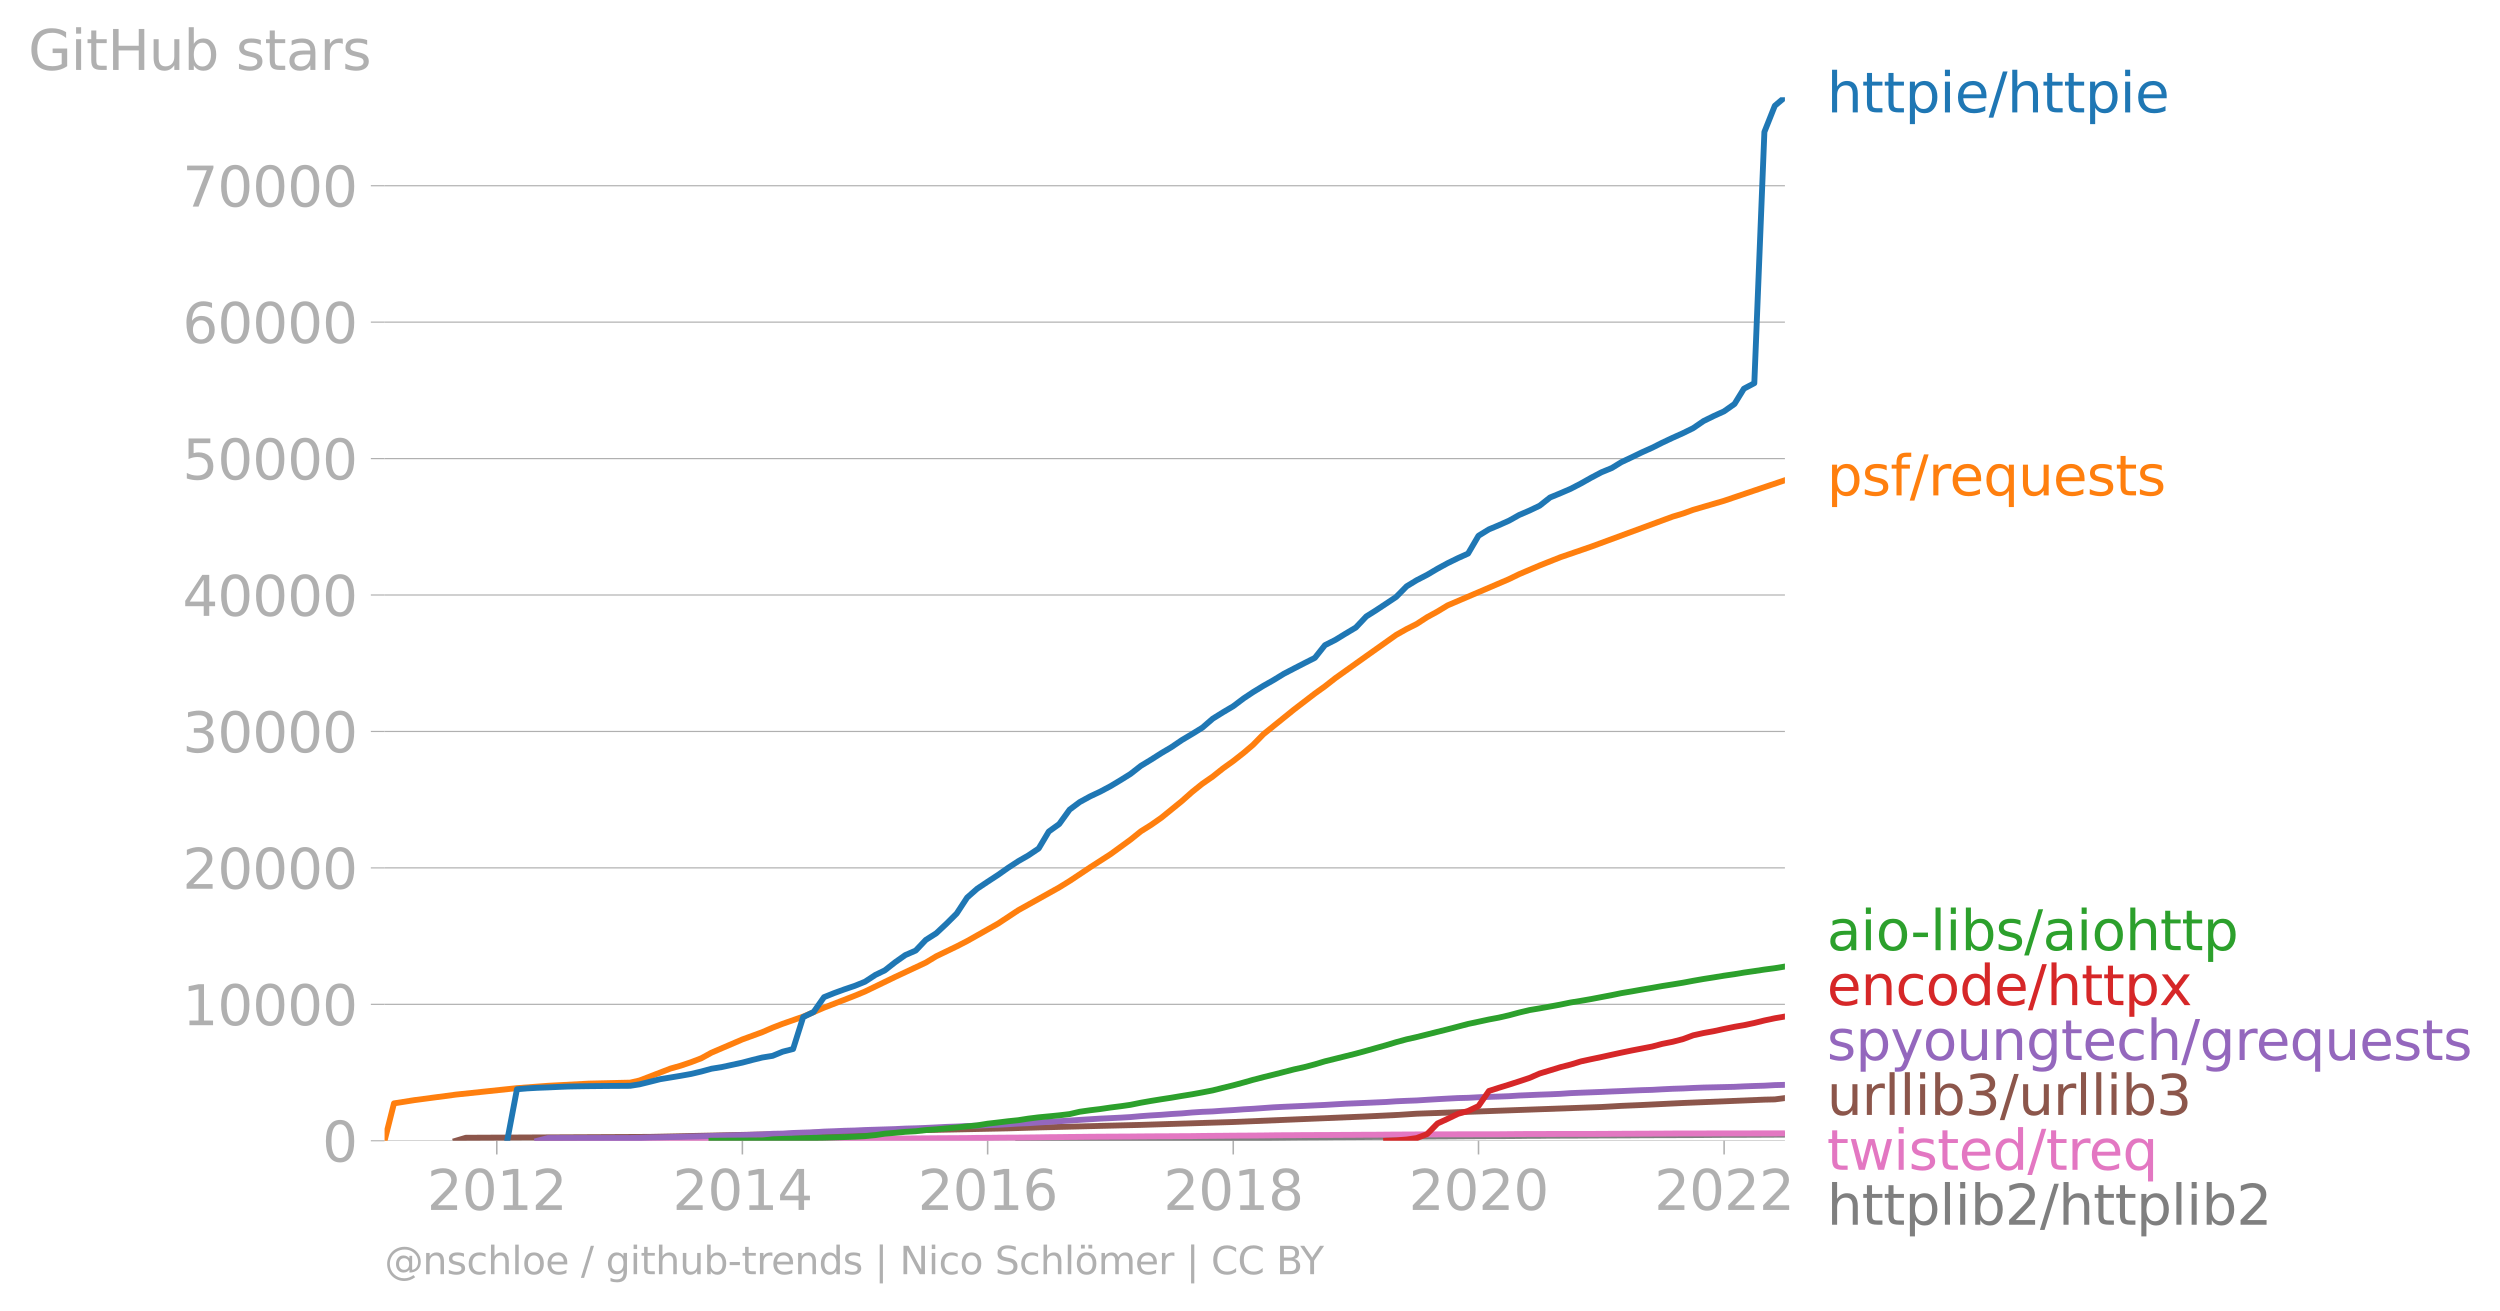<svg xmlns:xlink="http://www.w3.org/1999/xlink" width="850.072" height="445.928" viewBox="0 0 637.554 334.446" xmlns="http://www.w3.org/2000/svg"><defs><style>*{stroke-linejoin:round;stroke-linecap:butt}</style></defs><g id="figure_1"><path d="M0 334.446h637.554V0H0v334.446z" style="fill:none" id="patch_1"/><g id="axes_1"><path d="M98.073 290.92h357.12V24.806H98.073V290.92z" style="fill:none" id="patch_2"/><g id="matplotlib.axis_1"><g id="xtick_1"><g id="line2d_1"><defs><path id="m35808fa553" d="M0 0v3.5" style="stroke:#b0b0b0;stroke-width:.4"/></defs><use xlink:href="#m35808fa553" x="126.691" y="290.919" style="fill:#b0b0b0;stroke:#b0b0b0;stroke-width:.4"/></g><g style="fill:#b0b0b0" transform="matrix(.14 0 0 -.14 108.876 308.557)" id="text_1"><defs><path id="DejaVuSans-32" d="M1228 531h2203V0H469v531q359 372 979 998 621 627 780 809 303 340 423 576 121 236 121 464 0 372-261 606-261 235-680 235-297 0-627-103-329-103-704-313v638q381 153 712 231 332 78 607 78 725 0 1156-363 431-362 431-968 0-288-108-546-107-257-392-607-78-91-497-524-418-433-1181-1211z" transform="scale(.016)"/><path id="DejaVuSans-30" d="M2034 4250q-487 0-733-480-245-479-245-1442 0-959 245-1439 246-480 733-480 491 0 736 480 246 480 246 1439 0 963-246 1442-245 480-736 480zm0 500q785 0 1199-621 414-620 414-1801 0-1178-414-1799Q2819-91 2034-91q-784 0-1198 620-414 621-414 1799 0 1181 414 1801 414 621 1198 621z" transform="scale(.016)"/><path id="DejaVuSans-31" d="M794 531h1031v3560L703 3866v575l1116 225h631V531h1031V0H794v531z" transform="scale(.016)"/></defs><use xlink:href="#DejaVuSans-32"/><use xlink:href="#DejaVuSans-30" x="63.623"/><use xlink:href="#DejaVuSans-31" x="127.246"/><use xlink:href="#DejaVuSans-32" x="190.869"/></g></g><g id="xtick_2"><use xlink:href="#m35808fa553" x="189.324" y="290.919" style="fill:#b0b0b0;stroke:#b0b0b0;stroke-width:.4" id="line2d_2"/><g style="fill:#b0b0b0" transform="matrix(.14 0 0 -.14 171.509 308.557)" id="text_2"><defs><path id="DejaVuSans-34" d="M2419 4116 825 1625h1594v2491zm-166 550h794V1625h666v-525h-666V0h-628v1100H313v609l1940 2957z" transform="scale(.016)"/></defs><use xlink:href="#DejaVuSans-32"/><use xlink:href="#DejaVuSans-30" x="63.623"/><use xlink:href="#DejaVuSans-31" x="127.246"/><use xlink:href="#DejaVuSans-34" x="190.869"/></g></g><g id="xtick_3"><use xlink:href="#m35808fa553" x="251.871" y="290.919" style="fill:#b0b0b0;stroke:#b0b0b0;stroke-width:.4" id="line2d_3"/><g style="fill:#b0b0b0" transform="matrix(.14 0 0 -.14 234.056 308.557)" id="text_3"><defs><path id="DejaVuSans-36" d="M2113 2584q-425 0-674-291-248-290-248-796 0-503 248-796 249-292 674-292t673 292q248 293 248 796 0 506-248 796-248 291-673 291zm1253 1979v-575q-238 112-480 171-242 60-480 60-625 0-955-422-329-422-376-1275 184 272 462 417 279 145 613 145 703 0 1111-427 408-426 408-1160 0-719-425-1154Q2819-91 2113-91q-810 0-1238 620-428 621-428 1799 0 1106 525 1764t1409 658q238 0 480-47t505-140z" transform="scale(.016)"/></defs><use xlink:href="#DejaVuSans-32"/><use xlink:href="#DejaVuSans-30" x="63.623"/><use xlink:href="#DejaVuSans-31" x="127.246"/><use xlink:href="#DejaVuSans-36" x="190.869"/></g></g><g id="xtick_4"><use xlink:href="#m35808fa553" x="314.504" y="290.919" style="fill:#b0b0b0;stroke:#b0b0b0;stroke-width:.4" id="line2d_4"/><g style="fill:#b0b0b0" transform="matrix(.14 0 0 -.14 296.69 308.557)" id="text_4"><defs><path id="DejaVuSans-38" d="M2034 2216q-450 0-708-241-257-241-257-662 0-422 257-663 258-241 708-241t709 242q260 243 260 662 0 421-258 662-257 241-711 241zm-631 268q-406 100-633 378-226 279-226 679 0 559 398 884 399 325 1092 325 697 0 1094-325t397-884q0-400-227-679-226-278-629-378 456-106 710-416 255-309 255-755 0-679-414-1042Q2806-91 2034-91q-771 0-1186 362-414 363-414 1042 0 446 256 755 257 310 713 416zm-231 997q0-362 226-565 227-203 636-203 407 0 636 203 230 203 230 565 0 363-230 566-229 203-636 203-409 0-636-203-226-203-226-566z" transform="scale(.016)"/></defs><use xlink:href="#DejaVuSans-32"/><use xlink:href="#DejaVuSans-30" x="63.623"/><use xlink:href="#DejaVuSans-31" x="127.246"/><use xlink:href="#DejaVuSans-38" x="190.869"/></g></g><g id="xtick_5"><use xlink:href="#m35808fa553" x="377.052" y="290.919" style="fill:#b0b0b0;stroke:#b0b0b0;stroke-width:.4" id="line2d_5"/><g style="fill:#b0b0b0" transform="matrix(.14 0 0 -.14 359.237 308.557)" id="text_5"><use xlink:href="#DejaVuSans-32"/><use xlink:href="#DejaVuSans-30" x="63.623"/><use xlink:href="#DejaVuSans-32" x="127.246"/><use xlink:href="#DejaVuSans-30" x="190.869"/></g></g><g id="xtick_6"><use xlink:href="#m35808fa553" x="439.685" y="290.919" style="fill:#b0b0b0;stroke:#b0b0b0;stroke-width:.4" id="line2d_6"/><g style="fill:#b0b0b0" transform="matrix(.14 0 0 -.14 421.87 308.557)" id="text_6"><use xlink:href="#DejaVuSans-32"/><use xlink:href="#DejaVuSans-30" x="63.623"/><use xlink:href="#DejaVuSans-32" x="127.246"/><use xlink:href="#DejaVuSans-32" x="190.869"/></g></g></g><g id="matplotlib.axis_2"><g id="ytick_1"><path d="M98.073 290.92h357.12" clip-path="url(#pc0371e486f)" style="fill:none;stroke:#b0b0b0;stroke-width:.3;stroke-linecap:square" id="line2d_7"/><g id="line2d_8"><defs><path id="m37dc22cbab" d="M0 0h-3.5" style="stroke:#b0b0b0;stroke-width:.3"/></defs><use xlink:href="#m37dc22cbab" x="98.073" y="290.919" style="fill:#b0b0b0;stroke:#b0b0b0;stroke-width:.3"/></g><use xlink:href="#DejaVuSans-30" style="fill:#b0b0b0" transform="matrix(.14 0 0 -.14 82.166 296.238)" id="text_7"/></g><g id="ytick_2"><path d="M98.073 256.125h357.12" clip-path="url(#pc0371e486f)" style="fill:none;stroke:#b0b0b0;stroke-width:.3;stroke-linecap:square" id="line2d_9"/><use xlink:href="#m37dc22cbab" x="98.073" y="256.125" style="fill:#b0b0b0;stroke:#b0b0b0;stroke-width:.3" id="line2d_10"/><g style="fill:#b0b0b0" transform="matrix(.14 0 0 -.14 46.536 261.444)" id="text_8"><use xlink:href="#DejaVuSans-31"/><use xlink:href="#DejaVuSans-30" x="63.623"/><use xlink:href="#DejaVuSans-30" x="127.246"/><use xlink:href="#DejaVuSans-30" x="190.869"/><use xlink:href="#DejaVuSans-30" x="254.492"/></g></g><g id="ytick_3"><path d="M98.073 221.33h357.12" clip-path="url(#pc0371e486f)" style="fill:none;stroke:#b0b0b0;stroke-width:.3;stroke-linecap:square" id="line2d_11"/><use xlink:href="#m37dc22cbab" x="98.073" y="221.331" style="fill:#b0b0b0;stroke:#b0b0b0;stroke-width:.3" id="line2d_12"/><g style="fill:#b0b0b0" transform="matrix(.14 0 0 -.14 46.536 226.65)" id="text_9"><use xlink:href="#DejaVuSans-32"/><use xlink:href="#DejaVuSans-30" x="63.623"/><use xlink:href="#DejaVuSans-30" x="127.246"/><use xlink:href="#DejaVuSans-30" x="190.869"/><use xlink:href="#DejaVuSans-30" x="254.492"/></g></g><g id="ytick_4"><path d="M98.073 186.537h357.12" clip-path="url(#pc0371e486f)" style="fill:none;stroke:#b0b0b0;stroke-width:.3;stroke-linecap:square" id="line2d_13"/><use xlink:href="#m37dc22cbab" x="98.073" y="186.537" style="fill:#b0b0b0;stroke:#b0b0b0;stroke-width:.3" id="line2d_14"/><g style="fill:#b0b0b0" transform="matrix(.14 0 0 -.14 46.536 191.856)" id="text_10"><defs><path id="DejaVuSans-33" d="M2597 2516q453-97 707-404 255-306 255-756 0-690-475-1069Q2609-91 1734-91q-293 0-604 58T488 141v609q262-153 574-231 313-78 654-78 593 0 904 234t311 681q0 413-289 645-289 233-804 233h-544v519h569q465 0 712 186t247 536q0 359-255 551-254 193-729 193-260 0-557-57-297-56-653-174v562q360 100 674 150t592 50q719 0 1137-327 419-326 419-882 0-388-222-655t-631-370z" transform="scale(.016)"/></defs><use xlink:href="#DejaVuSans-33"/><use xlink:href="#DejaVuSans-30" x="63.623"/><use xlink:href="#DejaVuSans-30" x="127.246"/><use xlink:href="#DejaVuSans-30" x="190.869"/><use xlink:href="#DejaVuSans-30" x="254.492"/></g></g><g id="ytick_5"><path d="M98.073 151.743h357.12" clip-path="url(#pc0371e486f)" style="fill:none;stroke:#b0b0b0;stroke-width:.3;stroke-linecap:square" id="line2d_15"/><use xlink:href="#m37dc22cbab" x="98.073" y="151.743" style="fill:#b0b0b0;stroke:#b0b0b0;stroke-width:.3" id="line2d_16"/><g style="fill:#b0b0b0" transform="matrix(.14 0 0 -.14 46.536 157.062)" id="text_11"><use xlink:href="#DejaVuSans-34"/><use xlink:href="#DejaVuSans-30" x="63.623"/><use xlink:href="#DejaVuSans-30" x="127.246"/><use xlink:href="#DejaVuSans-30" x="190.869"/><use xlink:href="#DejaVuSans-30" x="254.492"/></g></g><g id="ytick_6"><path d="M98.073 116.949h357.12" clip-path="url(#pc0371e486f)" style="fill:none;stroke:#b0b0b0;stroke-width:.3;stroke-linecap:square" id="line2d_17"/><use xlink:href="#m37dc22cbab" x="98.073" y="116.949" style="fill:#b0b0b0;stroke:#b0b0b0;stroke-width:.3" id="line2d_18"/><g style="fill:#b0b0b0" transform="matrix(.14 0 0 -.14 46.536 122.268)" id="text_12"><defs><path id="DejaVuSans-35" d="M691 4666h2478v-532H1269V2991q137 47 274 70 138 23 276 23 781 0 1237-428 457-428 457-1159 0-753-469-1171Q2575-91 1722-91q-294 0-599 50Q819 9 494 109v635q281-153 581-228t634-75q541 0 856 284 316 284 316 772 0 487-316 771-315 285-856 285-253 0-505-56-251-56-513-175v2344z" transform="scale(.016)"/></defs><use xlink:href="#DejaVuSans-35"/><use xlink:href="#DejaVuSans-30" x="63.623"/><use xlink:href="#DejaVuSans-30" x="127.246"/><use xlink:href="#DejaVuSans-30" x="190.869"/><use xlink:href="#DejaVuSans-30" x="254.492"/></g></g><g id="ytick_7"><path d="M98.073 82.155h357.12" clip-path="url(#pc0371e486f)" style="fill:none;stroke:#b0b0b0;stroke-width:.3;stroke-linecap:square" id="line2d_19"/><use xlink:href="#m37dc22cbab" x="98.073" y="82.155" style="fill:#b0b0b0;stroke:#b0b0b0;stroke-width:.3" id="line2d_20"/><g style="fill:#b0b0b0" transform="matrix(.14 0 0 -.14 46.536 87.474)" id="text_13"><use xlink:href="#DejaVuSans-36"/><use xlink:href="#DejaVuSans-30" x="63.623"/><use xlink:href="#DejaVuSans-30" x="127.246"/><use xlink:href="#DejaVuSans-30" x="190.869"/><use xlink:href="#DejaVuSans-30" x="254.492"/></g></g><g id="ytick_8"><path d="M98.073 47.36h357.12" clip-path="url(#pc0371e486f)" style="fill:none;stroke:#b0b0b0;stroke-width:.3;stroke-linecap:square" id="line2d_21"/><use xlink:href="#m37dc22cbab" x="98.073" y="47.361" style="fill:#b0b0b0;stroke:#b0b0b0;stroke-width:.3" id="line2d_22"/><g style="fill:#b0b0b0" transform="matrix(.14 0 0 -.14 46.536 52.68)" id="text_14"><defs><path id="DejaVuSans-37" d="M525 4666h3000v-269L1831 0h-659l1594 4134H525v532z" transform="scale(.016)"/></defs><use xlink:href="#DejaVuSans-37"/><use xlink:href="#DejaVuSans-30" x="63.623"/><use xlink:href="#DejaVuSans-30" x="127.246"/><use xlink:href="#DejaVuSans-30" x="190.869"/><use xlink:href="#DejaVuSans-30" x="254.492"/></g></g><g style="fill:#b0b0b0" transform="matrix(.14 0 0 -.14 7.2 17.838)" id="text_15"><defs><path id="DejaVuSans-47" d="M3809 666v1253H2778v519h1656V434q-365-259-806-392-440-133-940-133-1094 0-1712 639-617 640-617 1780 0 1144 617 1783 618 639 1712 639 456 0 867-113 411-112 758-331v-672q-350 297-744 447t-828 150q-857 0-1287-478-429-478-429-1425 0-944 429-1422 430-478 1287-478 334 0 596 58 263 58 472 180z" transform="scale(.016)"/><path id="DejaVuSans-69" d="M603 3500h575V0H603v3500zm0 1363h575v-729H603v729z" transform="scale(.016)"/><path id="DejaVuSans-74" d="M1172 4494v-994h1184v-447H1172V1153q0-428 117-550t477-122h590V0h-590q-666 0-919 248-253 249-253 905v1900H172v447h422v994h578z" transform="scale(.016)"/><path id="DejaVuSans-48" d="M628 4666h631V2753h2294v1913h631V0h-631v2222H1259V0H628v4666z" transform="scale(.016)"/><path id="DejaVuSans-75" d="M544 1381v2119h575V1403q0-497 193-746 194-248 582-248 465 0 735 297 271 297 271 810v1984h575V0h-575v538q-209-319-486-474-276-155-642-155-603 0-916 375-312 375-312 1097zm1447 2203z" transform="scale(.016)"/><path id="DejaVuSans-62" d="M3116 1747q0 634-261 995t-717 361q-457 0-718-361t-261-995q0-634 261-995t718-361q456 0 717 361t261 995zM1159 2969q182 312 458 463 277 152 661 152 638 0 1036-506 399-506 399-1331T3314 415Q2916-91 2278-91q-384 0-661 152-276 152-458 464V0H581v4863h578V2969z" transform="scale(.016)"/><path id="DejaVuSans-73" d="M2834 3397v-544q-243 125-506 187-262 63-544 63-428 0-642-131t-214-394q0-200 153-314t616-217l197-44q612-131 870-370t258-667q0-488-386-773Q2250-91 1575-91q-281 0-586 55T347 128v594q319-166 628-249 309-82 613-82 406 0 624 139 219 139 219 392 0 234-158 359-157 125-692 241l-200 47q-534 112-772 345-237 233-237 639 0 494 350 762 350 269 994 269 318 0 599-47 282-46 519-140z" transform="scale(.016)"/><path id="DejaVuSans-61" d="M2194 1759q-697 0-966-159t-269-544q0-306 202-486 202-179 548-179 479 0 768 339t289 901v128h-572zm1147 238V0h-575v531q-197-318-491-470T1556-91q-537 0-855 302-317 302-317 808 0 590 395 890 396 300 1180 300h807v57q0 397-261 614t-733 217q-300 0-585-72-284-72-546-216v532q315 122 612 182 297 61 578 61 760 0 1135-394 375-393 375-1193z" transform="scale(.016)"/><path id="DejaVuSans-72" d="M2631 2963q-97 56-211 82-114 27-251 27-488 0-749-317t-261-911V0H581v3500h578v-544q182 319 472 473 291 155 707 155 59 0 131-8 72-7 159-23l3-590z" transform="scale(.016)"/></defs><use xlink:href="#DejaVuSans-47"/><use xlink:href="#DejaVuSans-69" x="77.49"/><use xlink:href="#DejaVuSans-74" x="105.273"/><use xlink:href="#DejaVuSans-48" x="144.482"/><use xlink:href="#DejaVuSans-75" x="219.678"/><use xlink:href="#DejaVuSans-62" x="283.057"/><use xlink:href="#DejaVuSans-20" x="346.533"/><use xlink:href="#DejaVuSans-73" x="378.32"/><use xlink:href="#DejaVuSans-74" x="430.42"/><use xlink:href="#DejaVuSans-61" x="469.629"/><use xlink:href="#DejaVuSans-72" x="530.908"/><use xlink:href="#DejaVuSans-73" x="572.021"/></g></g><path d="m259.668 290.92 2.57-.046 2.657-.028 2.57-.038 2.656-.032 2.656-.03 2.57-.046 2.657-.028 2.57-.02 2.657-.029 2.656-.024 2.399-.042 2.656-.035 2.57-.041 2.656-.035 2.57-.021 2.657-.024 2.656-.028 2.57-.018 2.657-.02 2.57-.032 2.656-.017 2.656-.025 2.4-.041 2.656-.042 2.57-.035 2.656-.02 2.57-.036 2.657-.017 2.656-.017 2.57-.014 2.656-.032 2.57-.01 2.657-.017 2.656-.021 2.4-.021 2.655-.014 2.57-.024 2.657-.018 2.57-.02 2.656-.018 2.657-.021 2.57-.014 2.656-.02 2.57-.022 2.657-.014 2.656-.017 2.485-.003 2.656-.014 2.57-.021 2.656-.035 2.57-.003 2.657-.035 2.656-.004 2.57-.007 2.657-.014 2.57-.02 2.656-.014 2.656-.004 2.4-.017 2.655-.01 2.57-.022 2.657-.01 2.57-.007 2.657-.01 2.656-.004 2.57-.014 2.656-.017 2.57-.021 2.657-.018 2.656-.003 2.399-.007 2.656-.01 2.57-.014 2.657-.014 2.57-.014" clip-path="url(#pc0371e486f)" style="fill:none;stroke:#7f7f7f;stroke-width:1.5;stroke-linecap:square" id="line2d_23"/><path d="m137.058 290.92 2.656-.07 2.57-.004h18.422l2.4-.003 2.655-.01 2.57-.032 2.657-.021 2.57-.014 2.657-.014 2.656-.024 2.57-.007 2.656-.014 2.57-.01 2.657-.015 2.656-.038 2.399-.017 2.656-.028 2.57-.035 2.657-.035 2.57-.02 2.656-.032 2.656-.014 2.57-.024 2.657-.01 2.57-.018 2.657-.014 2.656-.017 2.399-.021 2.656-.01 2.57-.014 2.656-.018 2.57-.017 2.657-.025 2.656-.017 2.57-.014 2.657-.02 2.57-.043 2.656-.013 2.656-.032 2.485-.02 2.656-.011 2.57-.031 2.657-.032 2.57-.042 2.656-.02 2.656-.035 2.57-.021 2.657-.031 2.57-.021 2.657-.014 2.656-.014 2.399-.014 2.656-.028 2.57-.017 2.656-.018 2.57-.007 2.657-.02 2.656-.014 2.57-.039 2.657-.024 2.57-.02 2.656-.029 2.656-.017 2.4-.014 2.656-.024 2.57-.035 2.656-.025 2.57-.01 2.657-.028 2.656-.007 2.57-.01 2.656-.014 2.57-.018 2.657-.013 2.656-.025 2.4-.003 2.655-.025 2.57-.024 2.657-.007 2.57-.017 2.656-.014 2.657-.004 2.57-.007 2.656-.007h2.57l2.657-.007h2.656l2.485-.007 2.656-.024 2.57-.024 2.656-.014 2.57-.004 2.657-.007 2.656-.003 2.57-.004h2.657l2.57-.003 2.656-.01 2.656-.018 2.4-.01 2.655-.014 2.57-.01 2.657-.015 2.57-.01 2.657-.02 2.656-.008 2.57-.003 2.656-.004 2.57-.007h2.657l2.656-.003 2.399-.004 2.656-.007h5.227l2.57-.01" clip-path="url(#pc0371e486f)" style="fill:none;stroke:#e377c2;stroke-width:1.5;stroke-linecap:square" id="line2d_24"/><path d="m116.238 290.92 2.57-.766 46.953-.227 39.071-.842 2.656-.236 31.274-.71 18.25-.383 7.883-.236 15.68-.393 10.367-.254 23.562-.738 33.93-1.416 7.626-.37 5.226-.33 47.125-1.708 5.055-.289 5.227-.222 10.539-.515 20.735-.853 2.656-.063 2.57-.337h0" clip-path="url(#pc0371e486f)" style="fill:none;stroke:#8c564b;stroke-width:1.5;stroke-linecap:square" id="line2d_25"/><g style="fill:#1f77b4" transform="matrix(.14 0 0 -.14 465.907 28.67)" id="text_16"><defs><path id="DejaVuSans-68" d="M3513 2113V0h-575v2094q0 497-194 743-194 247-581 247-466 0-735-297-269-296-269-809V0H581v4863h578V2956q207 316 486 472 280 156 646 156 603 0 912-373 310-373 310-1098z" transform="scale(.016)"/><path id="DejaVuSans-70" d="M1159 525v-1856H581v4831h578v-531q182 312 458 463 277 152 661 152 638 0 1036-506 399-506 399-1331T3314 415Q2916-91 2278-91q-384 0-661 152-276 152-458 464zm1957 1222q0 634-261 995t-717 361q-457 0-718-361t-261-995q0-634 261-995t718-361q456 0 717 361t261 995z" transform="scale(.016)"/><path id="DejaVuSans-65" d="M3597 1894v-281H953q38-594 358-905t892-311q331 0 642 81t618 244V178Q3153 47 2828-22t-659-69q-838 0-1327 487-489 488-489 1320 0 859 464 1363 464 505 1252 505 706 0 1117-455 411-454 411-1235zm-575 169q-6 471-264 752-258 282-683 282-481 0-770-272t-333-766l2050 4z" transform="scale(.016)"/><path id="DejaVuSans-2f" d="M1625 4666h531L531-594H0l1625 5260z" transform="scale(.016)"/></defs><use xlink:href="#DejaVuSans-68"/><use xlink:href="#DejaVuSans-74" x="63.379"/><use xlink:href="#DejaVuSans-74" x="102.588"/><use xlink:href="#DejaVuSans-70" x="141.797"/><use xlink:href="#DejaVuSans-69" x="205.273"/><use xlink:href="#DejaVuSans-65" x="233.057"/><use xlink:href="#DejaVuSans-2f" x="294.58"/><use xlink:href="#DejaVuSans-68" x="328.271"/><use xlink:href="#DejaVuSans-74" x="391.65"/><use xlink:href="#DejaVuSans-74" x="430.859"/><use xlink:href="#DejaVuSans-70" x="470.068"/><use xlink:href="#DejaVuSans-69" x="533.545"/><use xlink:href="#DejaVuSans-65" x="561.328"/></g><g style="fill:#ff7f0e" transform="matrix(.14 0 0 -.14 465.907 126.334)" id="text_17"><defs><path id="DejaVuSans-66" d="M2375 4863v-479h-550q-309 0-430-125-120-125-120-450v-309h947v-447h-947V0H697v3053H147v447h550v244q0 584 272 851 272 268 862 268h544z" transform="scale(.016)"/><path id="DejaVuSans-71" d="M947 1747q0-634 261-995t717-361q456 0 718 361 263 361 263 995t-263 995q-262 361-718 361t-717-361q-261-361-261-995zM2906 525q-181-312-458-464-276-152-664-152-634 0-1033 506-398 507-398 1332t398 1331q399 506 1033 506 388 0 664-152 277-151 458-463v531h575v-4831h-575V525z" transform="scale(.016)"/></defs><use xlink:href="#DejaVuSans-70"/><use xlink:href="#DejaVuSans-73" x="63.477"/><use xlink:href="#DejaVuSans-66" x="115.576"/><use xlink:href="#DejaVuSans-2f" x="150.781"/><use xlink:href="#DejaVuSans-72" x="184.473"/><use xlink:href="#DejaVuSans-65" x="223.336"/><use xlink:href="#DejaVuSans-71" x="284.859"/><use xlink:href="#DejaVuSans-75" x="348.336"/><use xlink:href="#DejaVuSans-65" x="411.715"/><use xlink:href="#DejaVuSans-73" x="473.238"/><use xlink:href="#DejaVuSans-74" x="525.338"/><use xlink:href="#DejaVuSans-73" x="564.547"/></g><g style="fill:#2ca02c" transform="matrix(.14 0 0 -.14 465.907 242.326)" id="text_18"><defs><path id="DejaVuSans-6f" d="M1959 3097q-462 0-731-361t-269-989q0-628 267-989 268-361 733-361 460 0 728 362 269 363 269 988 0 622-269 986-268 364-728 364zm0 487q750 0 1178-488 429-487 429-1349 0-859-429-1349Q2709-91 1959-91q-753 0-1180 489-426 490-426 1349 0 862 426 1349 427 488 1180 488z" transform="scale(.016)"/><path id="DejaVuSans-2d" d="M313 2009h1684v-512H313v512z" transform="scale(.016)"/><path id="DejaVuSans-6c" d="M603 4863h575V0H603v4863z" transform="scale(.016)"/></defs><use xlink:href="#DejaVuSans-61"/><use xlink:href="#DejaVuSans-69" x="61.279"/><use xlink:href="#DejaVuSans-6f" x="89.063"/><use xlink:href="#DejaVuSans-2d" x="152.119"/><use xlink:href="#DejaVuSans-6c" x="188.203"/><use xlink:href="#DejaVuSans-69" x="215.986"/><use xlink:href="#DejaVuSans-62" x="243.77"/><use xlink:href="#DejaVuSans-73" x="307.246"/><use xlink:href="#DejaVuSans-2f" x="359.346"/><use xlink:href="#DejaVuSans-61" x="393.037"/><use xlink:href="#DejaVuSans-69" x="454.316"/><use xlink:href="#DejaVuSans-6f" x="482.1"/><use xlink:href="#DejaVuSans-68" x="543.281"/><use xlink:href="#DejaVuSans-74" x="606.66"/><use xlink:href="#DejaVuSans-74" x="645.869"/><use xlink:href="#DejaVuSans-70" x="685.078"/></g><g style="fill:#d62728" transform="matrix(.14 0 0 -.14 465.907 256.326)" id="text_19"><defs><path id="DejaVuSans-6e" d="M3513 2113V0h-575v2094q0 497-194 743-194 247-581 247-466 0-735-297-269-296-269-809V0H581v3500h578v-544q207 316 486 472 280 156 646 156 603 0 912-373 310-373 310-1098z" transform="scale(.016)"/><path id="DejaVuSans-63" d="M3122 3366v-538q-244 135-489 202t-495 67q-560 0-870-355-309-354-309-995t309-996q310-354 870-354 250 0 495 67t489 202V134Q2881 22 2623-34q-257-57-548-57-791 0-1257 497-465 497-465 1341 0 856 470 1346 471 491 1290 491 265 0 518-55 253-54 491-163z" transform="scale(.016)"/><path id="DejaVuSans-64" d="M2906 2969v1894h575V0h-575v525q-181-312-458-464-276-152-664-152-634 0-1033 506-398 507-398 1332t398 1331q399 506 1033 506 388 0 664-152 277-151 458-463zM947 1747q0-634 261-995t717-361q456 0 718 361 263 361 263 995t-263 995q-262 361-718 361t-717-361q-261-361-261-995z" transform="scale(.016)"/><path id="DejaVuSans-78" d="M3513 3500 2247 1797 3578 0h-678L1881 1375 863 0H184l1360 1831L300 3500h678l928-1247 928 1247h679z" transform="scale(.016)"/></defs><use xlink:href="#DejaVuSans-65"/><use xlink:href="#DejaVuSans-6e" x="61.523"/><use xlink:href="#DejaVuSans-63" x="124.902"/><use xlink:href="#DejaVuSans-6f" x="179.883"/><use xlink:href="#DejaVuSans-64" x="241.064"/><use xlink:href="#DejaVuSans-65" x="304.541"/><use xlink:href="#DejaVuSans-2f" x="366.064"/><use xlink:href="#DejaVuSans-68" x="399.756"/><use xlink:href="#DejaVuSans-74" x="463.135"/><use xlink:href="#DejaVuSans-74" x="502.344"/><use xlink:href="#DejaVuSans-70" x="541.553"/><use xlink:href="#DejaVuSans-78" x="605.029"/></g><g style="fill:#9467bd" transform="matrix(.14 0 0 -.14 465.907 270.326)" id="text_20"><defs><path id="DejaVuSans-79" d="M2059-325q-243-625-475-815-231-191-618-191H506v481h338q237 0 368 113 132 112 291 531l103 262L191 3500h609L1894 763l1094 2737h609L2059-325z" transform="scale(.016)"/><path id="DejaVuSans-67" d="M2906 1791q0 625-258 968-257 344-723 344-462 0-720-344-258-343-258-968 0-622 258-966t720-344q466 0 723 344 258 344 258 966zm575-1357q0-893-397-1329-396-436-1215-436-303 0-572 45t-522 139v559q253-137 500-202 247-66 503-66 566 0 847 295t281 892v285q-178-310-456-463T1784 0Q1141 0 747 490 353 981 353 1791q0 812 394 1302 394 491 1037 491 388 0 666-153t456-462v531h575V434z" transform="scale(.016)"/></defs><use xlink:href="#DejaVuSans-73"/><use xlink:href="#DejaVuSans-70" x="52.1"/><use xlink:href="#DejaVuSans-79" x="115.576"/><use xlink:href="#DejaVuSans-6f" x="174.756"/><use xlink:href="#DejaVuSans-75" x="235.938"/><use xlink:href="#DejaVuSans-6e" x="299.316"/><use xlink:href="#DejaVuSans-67" x="362.695"/><use xlink:href="#DejaVuSans-74" x="426.172"/><use xlink:href="#DejaVuSans-65" x="465.381"/><use xlink:href="#DejaVuSans-63" x="526.904"/><use xlink:href="#DejaVuSans-68" x="581.885"/><use xlink:href="#DejaVuSans-2f" x="645.264"/><use xlink:href="#DejaVuSans-67" x="678.955"/><use xlink:href="#DejaVuSans-72" x="742.432"/><use xlink:href="#DejaVuSans-65" x="781.295"/><use xlink:href="#DejaVuSans-71" x="842.818"/><use xlink:href="#DejaVuSans-75" x="906.295"/><use xlink:href="#DejaVuSans-65" x="969.674"/><use xlink:href="#DejaVuSans-73" x="1031.197"/><use xlink:href="#DejaVuSans-74" x="1083.297"/><use xlink:href="#DejaVuSans-73" x="1122.506"/></g><g style="fill:#8c564b" transform="matrix(.14 0 0 -.14 465.907 284.326)" id="text_21"><use xlink:href="#DejaVuSans-75"/><use xlink:href="#DejaVuSans-72" x="63.379"/><use xlink:href="#DejaVuSans-6c" x="104.492"/><use xlink:href="#DejaVuSans-6c" x="132.275"/><use xlink:href="#DejaVuSans-69" x="160.059"/><use xlink:href="#DejaVuSans-62" x="187.842"/><use xlink:href="#DejaVuSans-33" x="251.318"/><use xlink:href="#DejaVuSans-2f" x="314.941"/><use xlink:href="#DejaVuSans-75" x="348.633"/><use xlink:href="#DejaVuSans-72" x="412.012"/><use xlink:href="#DejaVuSans-6c" x="453.125"/><use xlink:href="#DejaVuSans-6c" x="480.908"/><use xlink:href="#DejaVuSans-69" x="508.691"/><use xlink:href="#DejaVuSans-62" x="536.475"/><use xlink:href="#DejaVuSans-33" x="599.951"/></g><g style="fill:#e377c2" transform="matrix(.14 0 0 -.14 465.907 298.326)" id="text_22"><defs><path id="DejaVuSans-77" d="M269 3500h575l719-2731 715 2731h678l719-2731 716 2731h575L4050 0h-678l-753 2869L1863 0h-679L269 3500z" transform="scale(.016)"/></defs><use xlink:href="#DejaVuSans-74"/><use xlink:href="#DejaVuSans-77" x="39.209"/><use xlink:href="#DejaVuSans-69" x="120.996"/><use xlink:href="#DejaVuSans-73" x="148.779"/><use xlink:href="#DejaVuSans-74" x="200.879"/><use xlink:href="#DejaVuSans-65" x="240.088"/><use xlink:href="#DejaVuSans-64" x="301.611"/><use xlink:href="#DejaVuSans-2f" x="365.088"/><use xlink:href="#DejaVuSans-74" x="398.779"/><use xlink:href="#DejaVuSans-72" x="437.988"/><use xlink:href="#DejaVuSans-65" x="476.852"/><use xlink:href="#DejaVuSans-71" x="538.375"/></g><g style="fill:#7f7f7f" transform="matrix(.14 0 0 -.14 465.907 312.326)" id="text_23"><use xlink:href="#DejaVuSans-68"/><use xlink:href="#DejaVuSans-74" x="63.379"/><use xlink:href="#DejaVuSans-74" x="102.588"/><use xlink:href="#DejaVuSans-70" x="141.797"/><use xlink:href="#DejaVuSans-6c" x="205.273"/><use xlink:href="#DejaVuSans-69" x="233.057"/><use xlink:href="#DejaVuSans-62" x="260.84"/><use xlink:href="#DejaVuSans-32" x="324.316"/><use xlink:href="#DejaVuSans-2f" x="387.939"/><use xlink:href="#DejaVuSans-68" x="421.631"/><use xlink:href="#DejaVuSans-74" x="485.01"/><use xlink:href="#DejaVuSans-74" x="524.219"/><use xlink:href="#DejaVuSans-70" x="563.428"/><use xlink:href="#DejaVuSans-6c" x="626.904"/><use xlink:href="#DejaVuSans-69" x="654.688"/><use xlink:href="#DejaVuSans-62" x="682.471"/><use xlink:href="#DejaVuSans-32" x="745.947"/></g><g style="fill:#b0b0b0" transform="matrix(.097 0 0 -.097 98.073 324.955)" id="text_24"><defs><path id="DejaVuSans-40" d="M2381 1678q0-447 222-702 222-254 610-254 384 0 604 256 221 256 221 700 0 438-225 695-225 258-607 258-378 0-602-256-223-256-223-697zm1703-934q-187-241-429-355t-564-114q-538 0-874 389t-336 1014q0 625 337 1015 338 391 873 391 322 0 565-117 244-117 428-354v409h447V722q457 69 714 417 258 349 258 902 0 334-99 628-98 294-298 544-325 409-792 626t-1017 217q-384 0-738-102-353-101-653-301-490-319-767-836-276-517-276-1120 0-497 179-932 180-434 521-765 328-325 759-495 431-171 922-171 403 0 792 136t714 389l281-347q-390-303-851-464t-936-161q-578 0-1091 205-512 205-912 595Q841 78 631 592q-209 514-209 1105 0 569 212 1084 213 516 607 907 403 396 931 607t1119 211q662 0 1229-272 568-271 952-771 234-307 357-666 124-359 124-744 0-822-497-1297T4084 263v481z" transform="scale(.016)"/><path id="DejaVuSans-7c" d="M1344 4891v-6400H813v6400h531z" transform="scale(.016)"/><path id="DejaVuSans-4e" d="M628 4666h850L3547 763v3903h612V0h-850L1241 3903V0H628v4666z" transform="scale(.016)"/><path id="DejaVuSans-53" d="M3425 4513v-616q-359 172-678 256-319 85-616 85-515 0-795-200t-280-569q0-310 186-468 186-157 705-254l381-78q706-135 1042-474t336-907q0-679-455-1029Q2797-91 1919-91q-331 0-705 75-373 75-773 222v650q384-215 753-325 369-109 725-109 540 0 834 212 294 213 294 607 0 343-211 537t-692 291l-385 75q-706 140-1022 440-315 300-315 835 0 619 436 975t1201 356q329 0 669-60 341-59 697-177z" transform="scale(.016)"/><path id="DejaVuSans-f6" d="M1959 3097q-462 0-731-361t-269-989q0-628 267-989 268-361 733-361 460 0 728 362 269 363 269 988 0 622-269 986-268 364-728 364zm0 487q750 0 1178-488 429-487 429-1349 0-859-429-1349Q2709-91 1959-91q-753 0-1180 489-426 490-426 1349 0 862 426 1349 427 488 1180 488zm295 1266h634v-631h-634v631zm-1222 0h634v-631h-634v631z" transform="scale(.016)"/><path id="DejaVuSans-6d" d="M3328 2828q216 388 516 572t706 184q547 0 844-383 297-382 297-1088V0h-578v2094q0 503-179 746-178 244-543 244-447 0-707-297-259-296-259-809V0h-578v2094q0 506-178 748t-550 242q-441 0-701-298-259-298-259-808V0H581v3500h578v-544q197 322 472 475t653 153q382 0 649-194 267-193 395-562z" transform="scale(.016)"/><path id="DejaVuSans-43" d="M4122 4306v-665q-319 297-680 443-361 147-767 147-800 0-1225-489t-425-1414q0-922 425-1411t1225-489q406 0 767 147t680 444V359q-331-225-702-338-370-112-782-112-1060 0-1670 648-609 649-609 1771 0 1125 609 1773 610 649 1670 649 418 0 788-111 371-111 696-333z" transform="scale(.016)"/><path id="DejaVuSans-42" d="M1259 2228V519h1013q509 0 754 211 246 211 246 645 0 438-246 645-245 208-754 208H1259zm0 1919V2741h935q462 0 688 173 227 174 227 530 0 353-227 528-226 175-688 175h-935zm-631 519h1613q722 0 1112-300 391-300 391-853 0-429-200-682t-588-315q466-100 724-418 258-317 258-792 0-625-425-966Q3088 0 2303 0H628v4666z" transform="scale(.016)"/><path id="DejaVuSans-59" d="M-13 4666h679l1293-1919 1285 1919h678L2272 2222V0h-634v2222L-13 4666z" transform="scale(.016)"/></defs><use xlink:href="#DejaVuSans-40"/><use xlink:href="#DejaVuSans-6e" x="100"/><use xlink:href="#DejaVuSans-73" x="163.379"/><use xlink:href="#DejaVuSans-63" x="215.479"/><use xlink:href="#DejaVuSans-68" x="270.459"/><use xlink:href="#DejaVuSans-6c" x="333.838"/><use xlink:href="#DejaVuSans-6f" x="361.621"/><use xlink:href="#DejaVuSans-65" x="422.803"/><use xlink:href="#DejaVuSans-20" x="484.326"/><use xlink:href="#DejaVuSans-2f" x="516.113"/><use xlink:href="#DejaVuSans-20" x="549.805"/><use xlink:href="#DejaVuSans-67" x="581.592"/><use xlink:href="#DejaVuSans-69" x="645.068"/><use xlink:href="#DejaVuSans-74" x="672.852"/><use xlink:href="#DejaVuSans-68" x="712.061"/><use xlink:href="#DejaVuSans-75" x="775.439"/><use xlink:href="#DejaVuSans-62" x="838.818"/><use xlink:href="#DejaVuSans-2d" x="902.295"/><use xlink:href="#DejaVuSans-74" x="938.379"/><use xlink:href="#DejaVuSans-72" x="977.588"/><use xlink:href="#DejaVuSans-65" x="1016.451"/><use xlink:href="#DejaVuSans-6e" x="1077.975"/><use xlink:href="#DejaVuSans-64" x="1141.354"/><use xlink:href="#DejaVuSans-73" x="1204.83"/><use xlink:href="#DejaVuSans-20" x="1256.93"/><use xlink:href="#DejaVuSans-7c" x="1288.717"/><use xlink:href="#DejaVuSans-20" x="1322.408"/><use xlink:href="#DejaVuSans-4e" x="1354.195"/><use xlink:href="#DejaVuSans-69" x="1429"/><use xlink:href="#DejaVuSans-63" x="1456.783"/><use xlink:href="#DejaVuSans-6f" x="1511.764"/><use xlink:href="#DejaVuSans-20" x="1572.945"/><use xlink:href="#DejaVuSans-53" x="1604.732"/><use xlink:href="#DejaVuSans-63" x="1668.209"/><use xlink:href="#DejaVuSans-68" x="1723.189"/><use xlink:href="#DejaVuSans-6c" x="1786.568"/><use xlink:href="#DejaVuSans-f6" x="1814.352"/><use xlink:href="#DejaVuSans-6d" x="1875.533"/><use xlink:href="#DejaVuSans-65" x="1972.945"/><use xlink:href="#DejaVuSans-72" x="2034.469"/><use xlink:href="#DejaVuSans-20" x="2075.582"/><use xlink:href="#DejaVuSans-7c" x="2107.369"/><use xlink:href="#DejaVuSans-20" x="2141.061"/><use xlink:href="#DejaVuSans-43" x="2172.848"/><use xlink:href="#DejaVuSans-43" x="2242.672"/><use xlink:href="#DejaVuSans-20" x="2312.496"/><use xlink:href="#DejaVuSans-42" x="2344.283"/><use xlink:href="#DejaVuSans-59" x="2407.387"/></g><path d="m137.058 290.92 2.656-.686 2.57-.01 2.657-.011h15.765l2.4-.035 2.655-.101 2.57-.042 2.657-.062 2.57-.046 2.657-.073 2.656-.076 2.57-.08 2.656-.07 2.57-.076 2.657-.08 2.656-.087 2.399-.07 2.656-.177 2.57-.05 2.657-.16 2.57-.093 2.656-.084 2.656-.174 2.57-.094 2.657-.114 2.57-.066 2.657-.126 2.656-.08 2.399-.076 2.656-.087 2.57-.126 2.656-.073 2.57-.097 2.657-.132 2.656-.136 2.57-.083 2.657-.13 2.57-.1 2.656-.125 2.656-.105 2.485-.135 2.656-.164 2.57-.108 2.657-.17 2.57-.16 2.656-.164 2.656-.163 2.57-.174 2.657-.164 2.57-.156 2.657-.126 2.656-.128 2.399-.143 2.656-.237 2.57-.184 2.656-.157 2.57-.202 2.657-.156 2.656-.233 2.57-.164 2.657-.108 2.57-.184 2.656-.16 2.656-.195 2.4-.129 2.656-.191 2.57-.184 2.656-.133 2.57-.118 2.657-.115 2.656-.129 2.57-.118 2.656-.16 2.57-.143 2.657-.11 2.656-.112 2.4-.108 2.655-.118 2.57-.178 2.657-.115 2.57-.097 2.656-.17 2.657-.16 2.57-.14 2.656-.135 2.57-.067 2.657-.142 2.656-.098 2.485-.076 2.656-.101 2.57-.167 2.656-.111 2.57-.112 2.657-.094 2.656-.115 2.57-.18 2.657-.108 2.57-.098 2.656-.104 2.656-.122 2.4-.094 2.655-.122 2.57-.111 2.657-.077 2.57-.146 2.657-.128 2.656-.084 2.57-.129 2.656-.104 2.57-.056 2.657-.066 2.656-.062 2.399-.119 2.656-.097 2.57-.077 2.657-.15 2.57-.062" clip-path="url(#pc0371e486f)" style="fill:none;stroke:#9467bd;stroke-width:1.5;stroke-linecap:square" id="line2d_26"/><path d="m353.49 290.92 2.57-.109 2.656-.212 2.57-.372 2.656-1.006 2.657-2.72 2.57-1.173 2.656-1.277 2.57-.731 2.657-1.256 2.656-3.841 2.485-.8 2.656-.822 2.57-.828 2.656-.884 2.57-1.12 2.657-.804 2.656-.817 2.57-.658 2.657-.814 2.57-.557 2.656-.557 2.656-.591 2.4-.522 2.655-.55 2.57-.497 2.657-.512 2.57-.685 2.657-.529 2.656-.692 2.57-.957 2.656-.585 2.57-.463 2.657-.577 2.656-.546 2.399-.411 2.656-.564 2.57-.64 2.657-.564 2.57-.441" clip-path="url(#pc0371e486f)" style="fill:none;stroke:#d62728;stroke-width:1.5;stroke-linecap:square" id="line2d_27"/><path d="m181.441 290.92 2.656-.022 2.57-.02 2.657-.015 2.656-.017 2.399-.02 2.656-.255 2.57-.132 2.657-.066 2.57-.08 2.656-.125 2.656-.035 2.57-.077 2.657-.083 2.57-.094 2.657-.136 2.656-.271 2.399-.362 2.656-.223 2.57-.247 2.656-.153 2.57-.296 2.657-.191 2.656-.237 2.57-.23 2.657-.285 2.57-.254 2.656-.431 2.656-.306 2.485-.307 2.656-.274 2.57-.404 2.657-.33 2.57-.244 2.656-.265 2.656-.32 2.57-.595 2.657-.379 2.57-.31 2.657-.393 2.656-.337 2.399-.345 2.656-.539 2.57-.452 2.656-.432 2.57-.396 2.657-.45 2.656-.427 2.57-.47 2.657-.515 2.57-.644 2.656-.65 2.656-.717 2.4-.685 2.656-.686 2.57-.633 2.656-.682 2.57-.658 2.657-.588 2.656-.703 2.57-.772 2.656-.654 2.57-.64 2.657-.665 2.656-.724 2.4-.675 2.655-.744 2.57-.776 2.657-.724 2.57-.58 2.656-.659 2.657-.671 2.57-.64 2.656-.693 2.57-.678 2.657-.564 2.656-.574 2.485-.466 2.656-.609 2.57-.692 2.656-.634 2.57-.431 2.657-.477 2.656-.49 2.57-.533 2.657-.428 2.57-.445 2.656-.508 2.656-.505 2.4-.497 2.655-.446 2.57-.459 2.657-.449 2.57-.459 2.657-.417 2.656-.435 2.57-.484 2.656-.463 2.57-.403 2.657-.439 2.656-.383 2.399-.403 2.656-.383 2.57-.39 2.657-.351 2.57-.421" clip-path="url(#pc0371e486f)" style="fill:none;stroke:#2ca02c;stroke-width:1.5;stroke-linecap:square" id="line2d_28"/><path d="m98.073 290.92 2.4-9.535 5.226-.831 10.539-1.406 15.594-1.649 7.882-.598 10.453-.56 10.54-.248 2.398-.55 7.883-3.037 2.57-.724 2.657-.894 2.656-1.02 2.57-1.415 7.883-3.379 5.055-1.844 2.656-1.152 2.57-.991 5.227-1.83 5.312-2.283 7.797-3.024 2.657-1.096 7.71-3.726 7.798-3.647 2.656-1.61 5.227-2.52 2.656-1.367 5.226-2.947 2.656-1.5 5.141-3.399 10.453-5.825 2.656-1.642 5.227-3.483 5.227-3.364 5.055-3.678 2.656-2.136 2.57-1.611 2.656-1.855 5.227-4.248 2.656-2.356 2.57-2.063 2.657-1.837 2.57-2.053 2.656-1.903 2.656-2.088 2.4-2.042 2.656-2.721 7.797-6.295 5.312-4.074 2.57-1.844 2.656-2.084 7.883-5.616 7.626-5.407 2.656-1.496 2.57-1.29 2.656-1.727 2.657-1.45 2.57-1.56 15.68-6.708 2.57-1.252 5.227-2.22 5.312-2.109 7.797-2.679 20.82-7.672 2.657-.797 2.57-.936 7.883-2.306 7.711-2.614 7.797-2.626h0" clip-path="url(#pc0371e486f)" style="fill:none;stroke:#ff7f0e;stroke-width:1.5;stroke-linecap:square" id="line2d_29"/><path d="m129.347 290.92 2.485-13.136 2.656-.226 2.57-.143 2.656-.1 2.57-.122 2.657-.108 2.656-.052 2.57-.039 2.657-.027 2.57-.025 2.656-.017 2.656-.021 2.4-.38 2.655-.653 2.57-.651 2.657-.438 2.57-.425 2.657-.477 2.656-.626 2.57-.706 2.656-.428 2.57-.557 2.657-.577 2.656-.703 2.399-.592 2.656-.431 2.57-1.058 2.657-.685 2.57-8.15 2.656-1.28 2.656-3.789 2.57-1.033 2.657-.967 2.57-.867 2.657-1.075 2.656-1.736 2.399-1.159 2.656-2.087 2.57-1.81 2.656-1.155 2.57-2.714 2.657-1.687 2.656-2.492 2.57-2.564 2.657-4.057 2.57-2.261 2.656-1.778 2.656-1.733 2.485-1.754 2.656-1.736 2.57-1.472 2.657-1.785 2.57-4.314 2.656-1.907 2.656-3.681 2.57-1.924 2.657-1.451 2.57-1.208 2.657-1.412 2.656-1.597 2.399-1.496 2.656-2.074 2.57-1.559 2.656-1.687 2.57-1.52 2.657-1.803 2.656-1.58 2.57-1.586 2.657-2.297 2.57-1.6 2.656-1.57 2.656-2.004 2.4-1.593 2.656-1.622 2.57-1.454 2.656-1.622 2.57-1.336 2.657-1.367 2.656-1.347 2.57-3.235 2.656-1.343 2.57-1.577 2.657-1.583 2.656-2.818 2.4-1.51 2.655-1.754 2.57-1.712 2.657-2.7 2.57-1.565 2.656-1.368 2.657-1.569 2.57-1.402 2.656-1.298 2.57-1.155 2.657-4.54 2.656-1.633 2.485-1.043 2.656-1.18 2.57-1.444 2.656-1.141 2.57-1.225 2.657-2.098 2.656-1.096 2.57-1.106 2.657-1.378 2.57-1.448 2.656-1.402 2.656-1.096 2.4-1.475 2.655-1.253 2.57-1.245 2.657-1.187 2.57-1.294 2.657-1.25 2.656-1.19 2.57-1.262 2.656-1.82 2.57-1.263 2.657-1.211 2.656-1.868 2.399-3.9 2.656-1.406 2.57-64.07 2.657-6.674 2.57-2.17" clip-path="url(#pc0371e486f)" style="fill:none;stroke:#1f77b4;stroke-width:1.5;stroke-linecap:square" id="line2d_30"/></g></g><defs><clipPath id="pc0371e486f"><path d="M98.073 24.807h357.12v266.112H98.073z"/></clipPath></defs></svg>